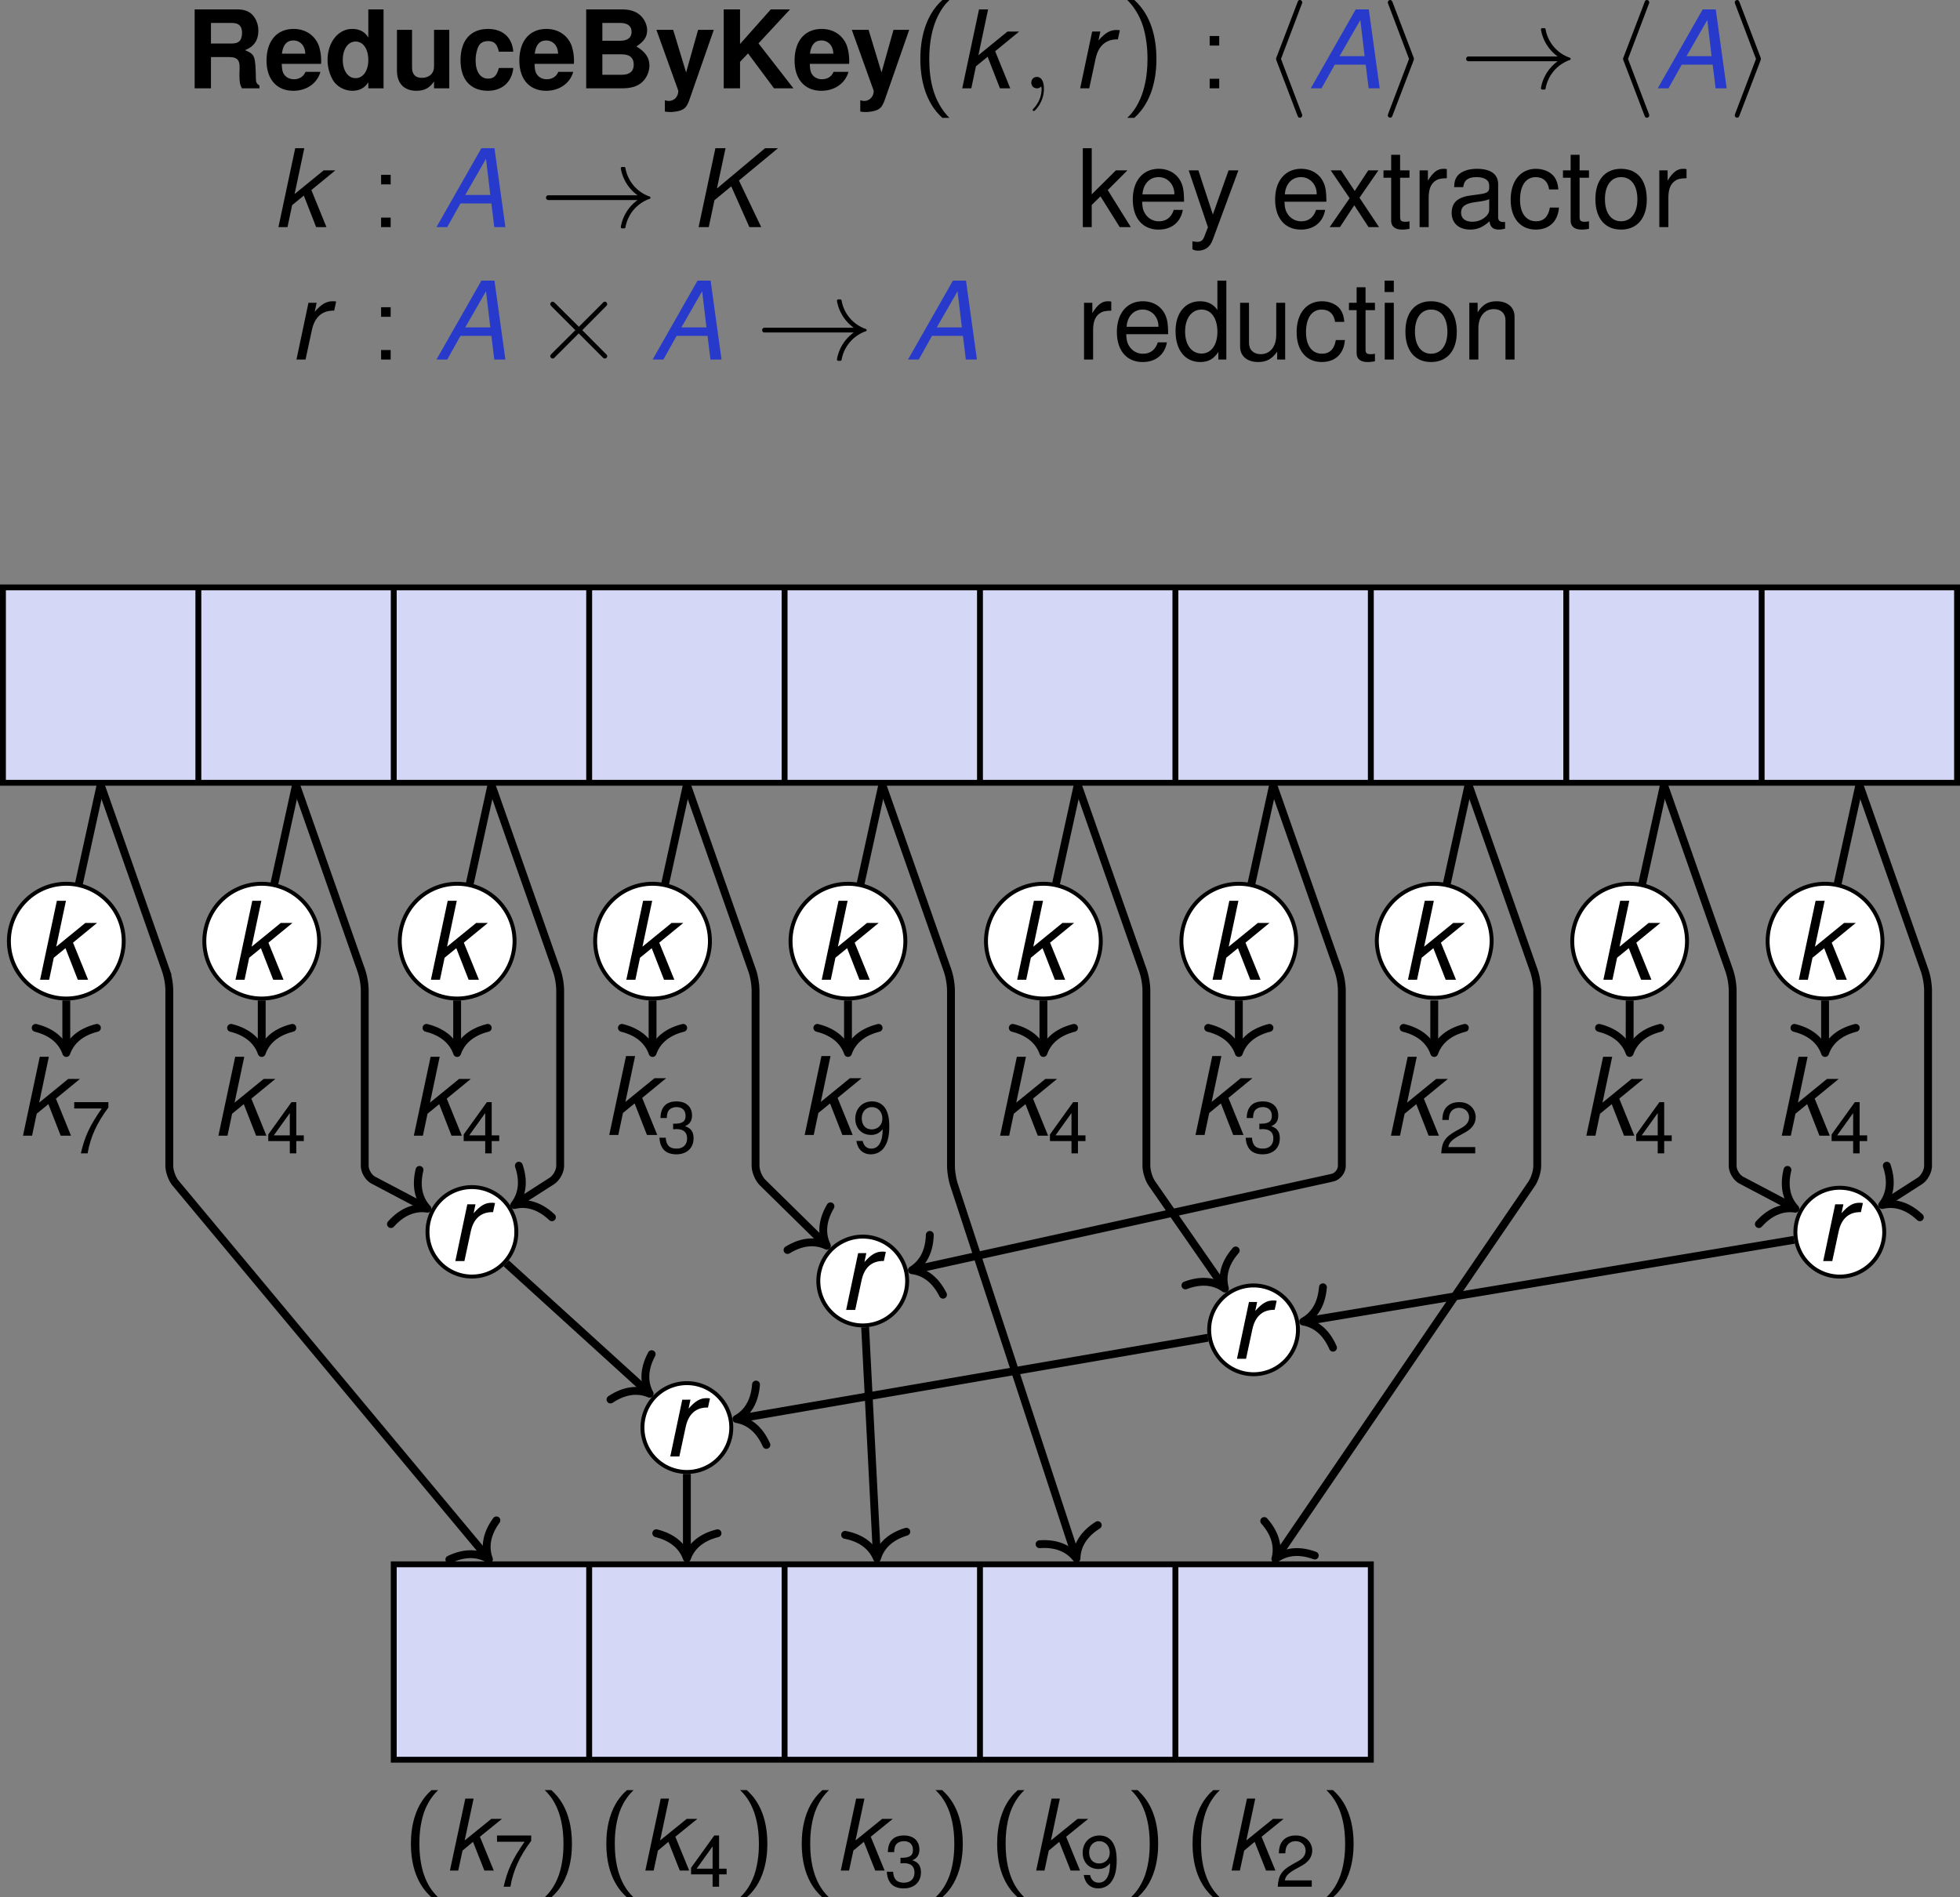 <svg xmlns="http://www.w3.org/2000/svg" xmlns:xlink="http://www.w3.org/1999/xlink" version="1.2" viewBox="0 0 199.023 192.691" height="256.922" width="265.364"><rect x="0" y="0" width="199.023" height="192.691" fill="#808080" stroke="none"/><defs><symbol id="b" overflow="visible"><path d="M5.766-2.484c.015-.141.015-.188.015-.266a5.06 5.06 0 00-.234-1.563C5.14-5.39 4.187-6.03 2.984-6.03c-1.703 0-2.75 1.218-2.75 3.218C.234-.905 1.281.25 2.954.25c1.343 0 2.421-.75 2.75-1.922H4.187c-.188.469-.61.75-1.172.75-.438 0-.797-.187-1.016-.515-.14-.22-.203-.485-.219-1.047zm-3.97-1.032c.11-.89.485-1.343 1.173-1.343.39 0 .734.187.953.5.14.218.219.437.25.843zm0 0"/></symbol><symbol id="v" overflow="visible"><path d="M4.266-5.766L2.672-1.28 1.203-5.766H.22L2.172.016l-.36.921c-.14.407-.343.563-.734.563-.125 0-.281-.031-.484-.063v.813c.187.11.375.14.61.14.296 0 .624-.093.859-.265.296-.219.453-.453.624-.922l2.579-6.969zm0 0"/></symbol><symbol id="c" overflow="visible"><path d="M4.453 0H6v-8.016H4.453v2.844c-.39-.594-.906-.86-1.64-.86-1.422 0-2.5 1.36-2.5 3.157 0 .797.25 1.61.64 2.188.406.562 1.14.937 1.86.937.734 0 1.25-.266 1.64-.86zM3.156-4.75c.781 0 1.297.75 1.297 1.89 0 1.079-.531 1.829-1.297 1.829-.765 0-1.297-.766-1.297-1.844 0-1.11.532-1.875 1.297-1.875zm0 0"/></symbol><symbol id="d" overflow="visible"><path d="M5.953 0v-5.938H4.406v3.72c0 .702-.484 1.155-1.234 1.155-.656 0-1-.343-1-1.062v-3.813H.64v4.141C.64-.5 1.359.25 2.625.25c.813 0 1.344-.297 1.781-.953V0zm0 0"/></symbol><symbol id="e" overflow="visible"><path d="M5.734-3.719C5.625-5.172 4.656-6.03 3.172-6.03 1.406-6.031.375-4.875.375-2.844.375-.89 1.391.25 3.156.25c1.438 0 2.438-.89 2.578-2.313H4.266c-.204.782-.5 1.079-1.094 1.079-.781 0-1.266-.704-1.266-1.86 0-.562.125-1.094.313-1.453.172-.328.515-.5.953-.5.625 0 .922.297 1.094 1.078zm0 0"/></symbol><symbol id="f" overflow="visible"><path d="M.906 0h3.61c.921 0 1.53-.172 2.015-.578.485-.406.797-1.094.797-1.735 0-.796-.437-1.421-1.328-1.937.781-.516 1.094-.969 1.094-1.656 0-.547-.282-1.14-.719-1.532-.484-.406-1.047-.578-1.89-.578H.905zm1.64-6.64h1.798c.765 0 1.172.312 1.172.906 0 .593-.407.906-1.172.906H2.547zm0 3.187h1.97c.812 0 1.218.36 1.218 1.047 0 .672-.406 1.031-1.218 1.031h-1.97zm0 0"/></symbol><symbol id="g" overflow="visible"><path d="M4.328-5.938L3.11-1.609 1.797-5.938H.094L2.313.234v.047c0 .563-.422 1-.954 1a1.14 1.14 0 01-.406-.078V2.36c.219.032.36.047.547.047.375 0 .844-.078 1.11-.187.421-.172.609-.422.859-1.125l2.453-7.032zm0 0"/></symbol><symbol id="h" overflow="visible"><path d="M2.469-2.688l.812-.859L5.921 0h1.97L4.344-4.563l3.203-3.453H5.594L2.469-4.5v-3.516H.813V0h1.656zm0 0"/></symbol><symbol id="i" overflow="visible"><path d="M3.172-8.969C1.39-7.359.937-4.938.937-2.984c0 2.093.516 4.437 2.235 5.984h.719C3.437 2.562 2.703 1.64 2.28.281c-.328-1.062-.437-2.172-.437-3.25 0-3.531 1.25-5.25 2.047-6zm0 0"/></symbol><symbol id="m" overflow="visible"><path d="M1.36 3c1.796-1.594 2.25-4.031 2.25-5.969 0-2.11-.516-4.453-2.25-6H.64c.47.438 1.204 1.36 1.626 2.719.312 1.063.437 2.172.437 3.266C2.703.53 1.453 2.266.641 3zm0 0"/></symbol><symbol id="n" overflow="visible"><path d="M2.11-5.313h-.97v.97h.97zM1.14-.968V0h.97v-.969zm0 0"/></symbol><symbol id="j" overflow="visible"><path d="M3.266-8.016h-.922L.64 0h.921l.47-2.234 1.187-.97L4.469 0h1.047L3.984-3.766l2.438-2H5.234L2.281-3.359zm0 0"/></symbol><symbol id="l" overflow="visible"><path d="M1.984-5.766L.766 0h.921l.641-2.984C2.61-4.328 3.391-5 4.594-4.97l.203-.922c-.14-.03-.234-.03-.36-.03-.625 0-1.125.28-1.812 1.062l.188-.907zm0 0"/></symbol><symbol id="p" overflow="visible"><path d="M5.766-2.406L6.062 0h1.125L6.079-8.016H4.75L.187 0h1.094l1.344-2.406zm-.11-.86H3.11l2.11-3.671zm0 0"/></symbol><symbol id="s" overflow="visible"><path d="M2.484-2.734l1.704-1.407L6.03 0h1.203L4.97-4.734l3.968-3.282H7.625l-4.89 4.094.874-4.094H2.58L.874 0h1.031zm0 0"/></symbol><symbol id="k" overflow="visible"><path d="M2.328.047c0-.688-.219-1.203-.719-1.203-.375 0-.562.312-.562.578 0 .25.172.578.578.578a.518.518 0 00.39-.156c.032-.016.047-.016.047-.016s.032.156.032.219c0 .39-.078 1.172-.766 1.953-.14.14-.14.188-.14.188 0 .062.062.124.125.124.093 0 1.015-.89 1.015-2.265zm0 0"/></symbol><symbol id="o" overflow="visible"><path d="M3.969 2.75s0-.078-.063-.219L1.812-2.984l2.094-5.532c.063-.14.063-.203.063-.203 0-.14-.11-.25-.235-.25-.156 0-.203.11-.25.25L1.375-3.203c-.063.14-.063.219-.063.219s0 .062.063.218L3.469 2.72c.062.156.094.265.265.265a.24.24 0 00.235-.234zm0 0"/></symbol><symbol id="q" overflow="visible"><path d="M3.328-2.984s0-.079-.062-.22l-2.094-5.5c-.063-.14-.094-.265-.266-.265-.125 0-.234.11-.234.25 0 0 0 .063.062.203l2.094 5.532L.734 2.53c-.062.14-.062.219-.062.219 0 .125.11.234.234.234.156 0 .203-.109.25-.234l2.11-5.516c.062-.156.062-.218.062-.218zm0 0"/></symbol><symbol id="r" overflow="visible"><path d="M11.266-2.984a.136.136 0 00-.094-.125A3.744 3.744 0 018.719-6c0-.063-.063-.11-.125-.11h-.219c-.063 0-.125.063-.125.157a4.259 4.259 0 001.703 2.719H.906c-.172 0-.25.125-.25.25 0 .109.078.234.25.234h9.047A4.259 4.259 0 008.25-.031c0 .11.063.156.125.156h.219c.062 0 .125-.047.125-.094a3.766 3.766 0 012.453-2.906c.047 0 .094-.047.094-.11zm0 0"/></symbol><symbol id="C" overflow="visible"><path d="M7.531-.344c0-.094-.031-.125-.156-.25L5-2.984l2.375-2.391c.125-.14.156-.156.156-.25 0-.14-.11-.25-.234-.25-.094 0-.156.047-.25.156l-2.39 2.39-2.407-2.39c-.14-.125-.156-.156-.25-.156-.125 0-.25.11-.25.25 0 .094.063.14.156.25l2.39 2.39-2.39 2.376c-.11.125-.156.187-.156.265 0 .125.125.235.25.235.094 0 .11-.016.25-.157l2.39-2.39 2.391 2.39c.11.125.188.157.266.157a.23.23 0 00.234-.235zm0 0"/></symbol><symbol id="t" overflow="visible"><path d="M1.547-8.016H.64V0h.906v-2.25l.89-.875L4.391 0h1.125L3.172-3.766l2-2H4L1.547-3.328zm0 0"/></symbol><symbol id="u" overflow="visible"><path d="M5.64-2.578c0-.875-.062-1.406-.234-1.828-.375-.953-1.25-1.516-2.328-1.516-1.61 0-2.64 1.219-2.64 3.11 0 1.906 1 3.062 2.624 3.062 1.313 0 2.235-.75 2.454-2h-.922c-.25.766-.766 1.156-1.5 1.156a1.61 1.61 0 01-1.39-.75c-.22-.328-.298-.656-.313-1.234zm-4.218-.75c.078-1.063.719-1.75 1.64-1.75.907 0 1.594.75 1.594 1.687v.063zm0 0"/></symbol><symbol id="a" overflow="visible"><path d="M2.531-3.172h1.89c.72 0 1.016.281 1.016.953v.313c-.015.218-.015.406-.015.531 0 .75.047.984.25 1.375h1.781v-.297c-.266-.14-.36-.312-.36-.656C7.048-3.328 7-3.438 5.985-3.875c.907-.344 1.36-1 1.36-1.984 0-.625-.235-1.22-.61-1.61-.359-.375-.875-.547-1.546-.547H.875V0h1.656zm0-1.375V-6.64h1.985c.484 0 .671.047.875.204.203.171.296.437.296.812 0 .39-.109.703-.296.86-.172.156-.391.218-.875.218zm0 0"/></symbol><symbol id="w" overflow="visible"><path d="M3.219-2.984L5.14-5.766H4.109L2.734-3.672l-1.39-2.094H.297l1.922 2.829L.188 0h1.046l1.454-2.219L4.14 0h1.062zm0 0"/></symbol><symbol id="x" overflow="visible"><path d="M2.797-5.766h-.953v-1.578H.937v1.578h-.78v.75h.78v4.36c0 .578.391.906 1.11.906.219 0 .437-.016.75-.078v-.766a1.786 1.786 0 01-.438.047c-.406 0-.515-.11-.515-.515v-3.954h.953zm0 0"/></symbol><symbol id="y" overflow="visible"><path d="M.766-5.766V0h.921v-2.984c0-.829.204-1.375.641-1.688.297-.219.563-.281 1.203-.297v-.922c-.156-.03-.234-.03-.36-.03-.593 0-1.03.343-1.562 1.202v-1.047zm0 0"/></symbol><symbol id="z" overflow="visible"><path d="M5.89-.531c-.109.015-.156.015-.202.015-.313 0-.5-.171-.5-.453v-3.39c0-1.016-.75-1.563-2.157-1.563-.844 0-1.531.234-1.922.656-.265.297-.375.641-.39 1.204h.922c.078-.704.5-1.016 1.343-1.016.829 0 1.297.297 1.297.86v.234c0 .39-.234.546-.953.64-1.297.172-1.5.203-1.86.36-.671.265-1 .78-1 1.53C.469-.405 1.189.25 2.36.25c.72 0 1.297-.25 1.954-.844.062.578.343.844.953.844.171 0 .328-.016.625-.094zM4.282-1.812c0 .312-.093.5-.36.75-.374.343-.827.515-1.374.515-.703 0-1.125-.344-1.125-.922 0-.61.406-.922 1.39-1.062.954-.125 1.157-.172 1.47-.313zm0 0"/></symbol><symbol id="A" overflow="visible"><path d="M5.188-3.828c-.047-.563-.172-.922-.391-1.25-.39-.531-1.094-.844-1.89-.844-1.548 0-2.563 1.219-2.563 3.14C.344-.921 1.328.25 2.89.25c1.375 0 2.25-.828 2.359-2.234h-.922c-.156.921-.625 1.39-1.406 1.39-1.016 0-1.625-.828-1.625-2.187 0-1.438.594-2.297 1.594-2.297.765 0 1.25.453 1.359 1.25zm0 0"/></symbol><symbol id="B" overflow="visible"><path d="M2.984-5.922c-1.609 0-2.593 1.14-2.593 3.078S1.359.25 3 .25c1.625 0 2.61-1.156 2.61-3.047 0-1.984-.954-3.125-2.626-3.125zM3-5.078c1.031 0 1.656.844 1.656 2.266 0 1.359-.64 2.218-1.656 2.218s-1.64-.844-1.64-2.25c0-1.375.624-2.234 1.64-2.234zm0 0"/></symbol><symbol id="D" overflow="visible"><path d="M5.438-8.016H4.53v2.985c-.39-.594-1-.89-1.765-.89-1.5 0-2.485 1.187-2.485 3.03C.281-.953 1.25.25 2.797.25c.797 0 1.344-.297 1.828-1.016V0h.813zM2.921-5.078c.984 0 1.61.89 1.61 2.266 0 1.328-.641 2.203-1.61 2.203C1.906-.61 1.25-1.5 1.25-2.844c0-1.344.656-2.234 1.672-2.234zm0 0"/></symbol><symbol id="E" overflow="visible"><path d="M5.297 0v-5.766H4.39V-2.5c0 1.188-.625 1.953-1.579 1.953-.718 0-1.187-.437-1.187-1.14v-4.079H.719v4.454C.719-.36 1.438.25 2.547.25c.86 0 1.39-.297 1.937-1.047V0zm0 0"/></symbol><symbol id="F" overflow="visible"><path d="M1.656-5.766H.734V0h.922zm0-2.25H.72v1.157h.937zm0 0"/></symbol><symbol id="G" overflow="visible"><path d="M.766-5.766V0h.921v-3.172c0-1.187.625-1.953 1.563-1.953.734 0 1.188.438 1.188 1.125v4h.921v-4.36c0-.952-.718-1.562-1.828-1.562-.86 0-1.406.328-1.922 1.125v-.969zm0 0"/></symbol><symbol id="H" overflow="visible"><path d="M3.813-5.203H.342v.64H3.14C1.906-2.796 1.406-1.703 1.016 0h.687c.281-1.656.938-3.094 2.11-4.656zm0 0"/></symbol><symbol id="I" overflow="visible"><path d="M2.39-1.25V0h.657v-1.25h.765v-.578h-.765v-3.375h-.485L.204-1.922v.672zm0-.578H.767L2.39-4.094zm0 0"/></symbol><symbol id="J" overflow="visible"><path d="M1.625-2.375h.078l.266-.016c.718 0 1.078.329 1.078.954 0 .64-.406 1.03-1.078 1.03C1.266-.406.922-.75.875-1.515h-.64c.03.422.109.688.234.922.25.5.765.766 1.484.766 1.063 0 1.75-.64 1.75-1.625 0-.656-.25-1.031-.875-1.234.485-.188.719-.563.719-1.079 0-.89-.594-1.437-1.578-1.437-1.047 0-1.61.578-1.625 1.687h.64c.016-.312.047-.5.125-.656.141-.281.47-.453.875-.453.563 0 .907.328.907.875 0 .375-.125.594-.407.703-.187.078-.406.11-.859.11zm0 0"/></symbol><symbol id="K" overflow="visible"><path d="M.39-1.188c.126.844.672 1.36 1.47 1.36.577 0 1.093-.281 1.39-.75.328-.5.484-1.14.484-2.078 0-.875-.14-1.438-.437-1.89-.297-.423-.75-.657-1.313-.657-1 0-1.703.734-1.703 1.766 0 .953.656 1.64 1.594 1.64.484 0 .844-.172 1.188-.578 0 1.266-.422 1.969-1.157 1.969-.453 0-.765-.281-.875-.781zm1.58-3.436c.61 0 1.062.484 1.062 1.172 0 .625-.453 1.094-1.078 1.094S.937-2.797.937-3.5c0-.656.438-1.125 1.032-1.125zm0 0"/></symbol><symbol id="L" overflow="visible"><path d="M3.703-.64H.97c.078-.422.312-.688.937-1.063l.735-.406C3.375-2.5 3.75-3.031 3.75-3.672c0-.437-.188-.828-.484-1.11-.313-.28-.688-.421-1.188-.421-.656 0-1.14.234-1.437.687-.172.266-.266.594-.282 1.125h.657c.015-.359.062-.562.156-.734.156-.313.5-.5.89-.5.579 0 1.016.406 1.016.969 0 .406-.234.765-.703 1.031l-.672.375C.625-1.64.313-1.14.25 0h3.453zm0 0"/></symbol><symbol id="M" overflow="visible"><path d="M2.953-8.172c-.344.313-1.078.985-1.578 2.328C.937-4.672.859-3.516.859-2.719.86.797 2.438 2.25 2.953 2.72h.672C3.094 2.203 1.719.797 1.719-2.72c0-.625.031-1.89.468-3.187.454-1.266 1.079-1.907 1.438-2.266zm0 0"/></symbol><symbol id="O" overflow="visible"><path d="M1.281 2.719C1.625 2.406 2.36 1.734 2.86.39c.438-1.172.516-2.329.516-3.11 0-3.531-1.578-4.984-2.094-5.453H.61c.532.516 1.907 1.922 1.907 5.453 0 .61-.032 1.875-.47 3.172C1.595 1.72.97 2.36.61 2.72zm0 0"/></symbol><symbol id="N" overflow="visible"><path d="M2.984-7.313h-.843L.578 0h.844l.437-2.031 1.063-.89L4.078 0h.953L3.625-3.438 5.859-5.25H4.781L2.078-3.062zm0 0"/></symbol></defs><use xlink:href="#a" x="20.862" y="12.632" width="100%" height="100%" transform="translate(-1.971 -3.663)"/><use xlink:href="#b" x="28.803" y="12.632" width="100%" height="100%" transform="translate(-1.971 -3.663)"/><use xlink:href="#c" x="34.918" y="12.632" width="100%" height="100%" transform="translate(-1.971 -3.663)"/><use xlink:href="#d" x="41.639" y="12.632" width="100%" height="100%" transform="translate(-1.971 -3.663)"/><use xlink:href="#e" x="48.359" y="12.632" width="100%" height="100%" transform="translate(-1.971 -3.663)"/><use xlink:href="#b" x="54.474" y="12.632" width="100%" height="100%" transform="translate(-1.971 -3.663)"/><use xlink:href="#f" x="60.589" y="12.632" width="100%" height="100%" transform="translate(-1.971 -3.663)"/><use xlink:href="#g" x="68.53" y="12.632" width="100%" height="100%" transform="translate(-1.971 -3.663)"/><use xlink:href="#h" x="74.646" y="12.632" width="100%" height="100%" transform="translate(-1.971 -3.663)"/><use height="100%" width="100%" y="12.632" x="82.422" xlink:href="#b" transform="translate(-1.971 -3.663)"/><use height="100%" width="100%" y="12.632" x="88.372" xlink:href="#g" transform="translate(-1.971 -3.663)"/><use height="100%" width="100%" y="12.632" x="94.487" xlink:href="#i" transform="translate(-1.971 -3.663)"/><use height="100%" width="100%" y="12.632" x="99.039" xlink:href="#j" transform="translate(-1.971 -3.663)"/><use height="100%" width="100%" y="12.632" x="105.644" xlink:href="#k" transform="translate(-1.971 -3.663)"/><use height="100%" width="100%" y="12.632" x="110.888" xlink:href="#l" transform="translate(-1.971 -3.663)"/><use height="100%" width="100%" y="12.632" x="115.788" xlink:href="#m" transform="translate(-1.971 -3.663)"/><use height="100%" width="100%" y="12.632" x="123.664" xlink:href="#n" transform="translate(-1.971 -3.663)"/><use height="100%" width="100%" y="12.632" x="130.234" xlink:href="#o" transform="translate(-1.971 -3.663)"/><use height="100%" width="100%" y="12.632" x="134.883" xlink:href="#p" transform="translate(-1.971 -3.663)" fill="#283acc"/><use height="100%" width="100%" y="12.632" x="142.219" xlink:href="#q" transform="translate(-1.971 -3.663)"/><use height="100%" width="100%" y="12.632" x="150.192" xlink:href="#r" transform="translate(-1.971 -3.663)"/><use height="100%" width="100%" y="12.632" x="165.471" xlink:href="#o" transform="translate(-1.971 -3.663)"/><use height="100%" width="100%" y="12.632" x="170.114" xlink:href="#p" transform="translate(-1.971 -3.663)" fill="#283acc"/><use height="100%" width="100%" y="12.632" x="177.45" xlink:href="#q" transform="translate(-1.971 -3.663)"/><use height="100%" width="100%" y="26.729" x="29.604" xlink:href="#j" transform="translate(-1.971 -3.663)"/><use height="100%" width="100%" y="26.729" x="39.529" xlink:href="#n" transform="translate(-1.971 -3.663)"/><use height="100%" width="100%" y="26.729" x="46.102" xlink:href="#p" transform="translate(-1.971 -3.663)" fill="#283acc"/><use height="100%" width="100%" y="26.729" x="56.759" xlink:href="#r" transform="translate(-1.971 -3.663)"/><use height="100%" width="100%" y="26.729" x="72.035" xlink:href="#s" transform="translate(-1.971 -3.663)"/><use height="100%" width="100%" y="26.729" x="111.281" xlink:href="#t" transform="translate(-1.971 -3.663)"/><use height="100%" width="100%" y="26.729" x="116.56" xlink:href="#u" transform="translate(-1.971 -3.663)"/><use height="100%" width="100%" y="26.729" x="122.456" xlink:href="#v" transform="translate(-1.971 -3.663)"/><use height="100%" width="100%" y="26.729" x="131.013" xlink:href="#u" transform="translate(-1.971 -3.663)"/><use xlink:href="#w" x="136.798" y="26.729" width="100%" height="100%" transform="translate(-1.971 -3.663)"/><use xlink:href="#x" x="142.297" y="26.729" width="100%" height="100%" transform="translate(-1.971 -3.663)"/><use xlink:href="#y" x="145.355" y="26.729" width="100%" height="100%" transform="translate(-1.971 -3.663)"/><use xlink:href="#z" x="148.908" y="26.729" width="100%" height="100%" transform="translate(-1.971 -3.663)"/><use xlink:href="#A" x="155.023" y="26.729" width="100%" height="100%" transform="translate(-1.971 -3.663)"/><use xlink:href="#x" x="160.522" y="26.729" width="100%" height="100%" transform="translate(-1.971 -3.663)"/><use xlink:href="#B" x="163.58" y="26.729" width="100%" height="100%" transform="translate(-1.971 -3.663)"/><use xlink:href="#y" x="169.695" y="26.729" width="100%" height="100%" transform="translate(-1.971 -3.663)"/><use height="100%" width="100%" y="40.179" x="31.309" xlink:href="#l" transform="translate(-1.971 -3.663)"/><use height="100%" width="100%" y="40.179" x="39.529" xlink:href="#n" transform="translate(-1.971 -3.663)"/><use height="100%" width="100%" y="40.179" x="46.102" xlink:href="#p" transform="translate(-1.971 -3.663)" fill="#283acc"/><use height="100%" width="100%" y="40.179" x="56.095" xlink:href="#C" transform="translate(-1.971 -3.663)"/><use height="100%" width="100%" y="40.179" x="68.05" xlink:href="#p" transform="translate(-1.971 -3.663)" fill="#283acc"/><use height="100%" width="100%" y="40.179" x="78.707" xlink:href="#r" transform="translate(-1.971 -3.663)"/><use height="100%" width="100%" y="40.179" x="93.983" xlink:href="#p" transform="translate(-1.971 -3.663)" fill="#283acc"/><use xlink:href="#y" x="111.281" y="40.179" width="100%" height="100%" transform="translate(-1.971 -3.663)"/><use xlink:href="#u" x="114.944" y="40.179" width="100%" height="100%" transform="translate(-1.971 -3.663)"/><use xlink:href="#D" x="121.059" y="40.179" width="100%" height="100%" transform="translate(-1.971 -3.663)"/><use xlink:href="#E" x="127.174" y="40.179" width="100%" height="100%" transform="translate(-1.971 -3.663)"/><use xlink:href="#A" x="133.289" y="40.179" width="100%" height="100%" transform="translate(-1.971 -3.663)"/><use xlink:href="#x" x="138.789" y="40.179" width="100%" height="100%" transform="translate(-1.971 -3.663)"/><use xlink:href="#F" x="141.846" y="40.179" width="100%" height="100%" transform="translate(-1.971 -3.663)"/><use xlink:href="#B" x="144.288" y="40.179" width="100%" height="100%" transform="translate(-1.971 -3.663)"/><use xlink:href="#G" x="150.403" y="40.179" width="100%" height="100%" transform="translate(-1.971 -3.663)"/><path d="M20.142 59.653H.299v19.844h19.843zm19.84 0h-19.84v19.844h19.84zm19.844 0H39.982v19.844h19.844zm19.843 0H59.827v19.844h19.842zm19.84 0h-19.84v19.844h19.84zm19.844 0H99.509v19.844h19.844zm19.844 0h-19.844v19.844h19.844zm19.844 0h-19.844v19.844h19.844zm19.84 0h-19.84v19.844h19.84zm19.843 0h-19.843v19.844h19.843zM59.826 158.868H39.982v19.844h19.844zm19.843 0H59.827v19.844h19.842zm19.84 0h-19.84v19.844h19.84zm19.844 0H99.509v19.844h19.844zm19.844 0h-19.844v19.844h19.844zm0 0" stroke-miterlimit="10" fill="#d4d7f5" stroke="#000" stroke-width=".598"/><path d="M10.22 79.708L6.904 94.802" stroke-miterlimit="10" fill="none" stroke="#000" stroke-width=".797"/><path d="M10.404 93.368c-1.926.055-3.008.88-3.586 1.824-.129-1.101-.77-2.304-2.492-3.16" stroke-miterlimit="10" fill="none" stroke="#000" stroke-width=".797" stroke-linecap="round" stroke-linejoin="round"/><path d="M12.56 95.579a5.825 5.825 0 00-5.828-5.824 5.825 5.825 0 00-5.828 5.824 5.828 5.828 0 0011.656 0zm0 0" stroke-miterlimit="10" fill="#fff" stroke="#000" stroke-width=".399"/><use height="100%" width="100%" y="103.162" x="5.401" xlink:href="#j" transform="translate(-1.971 -3.663)"/><path d="M30.06 79.708l-3.311 15.094" stroke-miterlimit="10" fill="none" stroke="#000" stroke-width=".797"/><path d="M30.248 93.368c-1.926.055-3.008.88-3.586 1.824-.133-1.101-.77-2.304-2.492-3.16" stroke-miterlimit="10" fill="none" stroke="#000" stroke-width=".797" stroke-linecap="round" stroke-linejoin="round"/><path d="M32.404 95.579a5.825 5.825 0 00-5.828-5.824 5.825 5.825 0 00-5.828 5.824 5.828 5.828 0 0011.656 0zm0 0" stroke-miterlimit="10" fill="#fff" stroke="#000" stroke-width=".399"/><use height="100%" width="100%" y="103.162" x="25.244" xlink:href="#j" transform="translate(-1.971 -3.663)"/><path d="M49.904 79.708l-3.316 15.094" stroke-miterlimit="10" fill="none" stroke="#000" stroke-width=".797"/><path d="M50.088 93.368c-1.922.055-3.004.88-3.586 1.824-.13-1.101-.766-2.304-2.489-3.16" stroke-miterlimit="10" fill="none" stroke="#000" stroke-width=".797" stroke-linecap="round" stroke-linejoin="round"/><path d="M52.248 95.579a5.825 5.825 0 00-5.828-5.824 5.825 5.825 0 00-5.828 5.824 5.828 5.828 0 0011.656 0zm0 0" stroke-miterlimit="10" fill="#fff" stroke="#000" stroke-width=".399"/><use height="100%" width="100%" y="103.162" x="45.086" xlink:href="#j" transform="translate(-1.971 -3.663)"/><path d="M69.748 79.708l-3.317 15.094" stroke-miterlimit="10" fill="none" stroke="#000" stroke-width=".797"/><path d="M69.931 93.368c-1.922.055-3.004.88-3.586 1.824-.129-1.101-.765-2.304-2.488-3.16" stroke-miterlimit="10" fill="none" stroke="#000" stroke-width=".797" stroke-linecap="round" stroke-linejoin="round"/><path d="M72.088 95.579a5.825 5.825 0 00-5.829-5.824 5.822 5.822 0 00-5.824 5.824 5.825 5.825 0 005.824 5.828 5.828 5.828 0 005.829-5.828zm0 0" stroke-miterlimit="10" fill="#fff" stroke="#000" stroke-width=".399"/><use height="100%" width="100%" y="103.162" x="64.929" xlink:href="#j" transform="translate(-1.971 -3.663)"/><path d="M89.592 79.708l-3.317 15.094" stroke-miterlimit="10" fill="none" stroke="#000" stroke-width=".797"/><path d="M89.775 93.368c-1.922.055-3.008.88-3.586 1.824-.129-1.101-.77-2.304-2.492-3.16" stroke-miterlimit="10" fill="none" stroke="#000" stroke-width=".797" stroke-linecap="round" stroke-linejoin="round"/><path d="M91.931 95.579a5.825 5.825 0 00-5.828-5.824 5.825 5.825 0 00-5.828 5.824 5.828 5.828 0 0011.656 0zm0 0" stroke-miterlimit="10" fill="#fff" stroke="#000" stroke-width=".399"/><use height="100%" width="100%" y="103.162" x="84.772" xlink:href="#j" transform="translate(-1.971 -3.663)"/><path d="M109.435 79.708l-3.316 15.094" stroke-miterlimit="10" fill="none" stroke="#000" stroke-width=".797"/><path d="M109.619 93.368c-1.922.055-3.008.88-3.586 1.824-.129-1.101-.77-2.304-2.492-3.16" stroke-miterlimit="10" fill="none" stroke="#000" stroke-width=".797" stroke-linecap="round" stroke-linejoin="round"/><path d="M111.775 95.579a5.825 5.825 0 00-5.828-5.824 5.825 5.825 0 00-5.828 5.824 5.828 5.828 0 0011.656 0zm0 0" stroke-miterlimit="10" fill="#fff" stroke="#000" stroke-width=".399"/><use height="100%" width="100%" y="103.162" x="104.615" xlink:href="#j" transform="translate(-1.971 -3.663)"/><path d="M129.279 79.708l-3.316 15.094" stroke-miterlimit="10" fill="none" stroke="#000" stroke-width=".797"/><path d="M129.463 93.368c-1.926.055-3.008.88-3.586 1.824-.133-1.101-.77-2.304-2.493-3.16" stroke-miterlimit="10" fill="none" stroke="#000" stroke-width=".797" stroke-linecap="round" stroke-linejoin="round"/><path d="M131.619 95.579a5.825 5.825 0 00-5.828-5.824 5.825 5.825 0 00-5.828 5.824 5.828 5.828 0 0011.656 0zm0 0" stroke-miterlimit="10" fill="#fff" stroke="#000" stroke-width=".399"/><use height="100%" width="100%" y="103.162" x="124.457" xlink:href="#j" transform="translate(-1.971 -3.663)"/><path d="M149.119 79.708l-3.317 15.094" stroke-miterlimit="10" fill="none" stroke="#000" stroke-width=".797"/><path d="M149.302 93.368c-1.921.055-3.003.88-3.582 1.824-.132-1.101-.77-2.304-2.492-3.16" stroke-miterlimit="10" fill="none" stroke="#000" stroke-width=".797" stroke-linecap="round" stroke-linejoin="round"/><path d="M151.463 95.579a5.825 5.825 0 00-5.829-5.824 5.825 5.825 0 00-5.828 5.824 5.829 5.829 0 0011.657 0zm0 0" stroke-miterlimit="10" fill="#fff" stroke="#000" stroke-width=".399"/><use height="100%" width="100%" y="103.162" x="144.3" xlink:href="#j" transform="translate(-1.971 -3.663)"/><path d="M168.963 79.708l-3.317 15.094" stroke-miterlimit="10" fill="none" stroke="#000" stroke-width=".797"/><path d="M169.146 93.368c-1.922.055-3.004.88-3.586 1.824-.129-1.101-.765-2.304-2.488-3.16" stroke-miterlimit="10" fill="none" stroke="#000" stroke-width=".797" stroke-linecap="round" stroke-linejoin="round"/><path d="M171.302 95.579a5.822 5.822 0 00-5.824-5.824 5.825 5.825 0 00-5.828 5.824 5.828 5.828 0 005.828 5.828 5.825 5.825 0 005.824-5.828zm0 0" stroke-miterlimit="10" fill="#fff" stroke="#000" stroke-width=".399"/><use height="100%" width="100%" y="103.162" x="164.143" xlink:href="#j" transform="translate(-1.971 -3.663)"/><path stroke-miterlimit="10" d="M188.806 79.708l-3.316 15.094" fill="none" stroke="#000" stroke-width=".797"/><path d="M188.989 93.368c-1.92.055-3.007.88-3.585 1.824-.129-1.101-.766-2.304-2.492-3.16" stroke-miterlimit="10" fill="none" stroke="#000" stroke-width=".797" stroke-linecap="round" stroke-linejoin="round"/><path d="M191.146 95.579a5.825 5.825 0 00-5.828-5.824 5.825 5.825 0 00-5.828 5.824 5.828 5.828 0 0011.656 0zm0 0" stroke-miterlimit="10" fill="#fff" stroke="#000" stroke-width=".399"/><use height="100%" width="100%" y="103.162" x="183.986" xlink:href="#j" transform="translate(-1.971 -3.663)"/><path d="M6.732 101.61v4.93" stroke-miterlimit="10" fill="none" stroke="#000" stroke-width=".797"/><path d="M9.842 104.387c-1.864.466-2.747 1.505-3.11 2.552-.363-1.047-1.246-2.086-3.11-2.551" stroke-miterlimit="10" fill="none" stroke="#000" stroke-width=".797" stroke-linecap="round" stroke-linejoin="round"/><use height="100%" width="100%" y="119.003" x="3.666" xlink:href="#j" transform="translate(-1.971 -3.663)"/><use height="100%" width="100%" y="120.796" x="9.165" xlink:href="#H" transform="translate(-1.971 -3.663)"/><path d="M26.576 101.607v4.933" stroke-miterlimit="10" fill="none" stroke="#000" stroke-width=".797"/><path d="M29.685 104.387c-1.867.466-2.746 1.505-3.11 2.552-.362-1.047-1.245-2.086-3.112-2.551" stroke-miterlimit="10" fill="none" stroke="#000" stroke-width=".797" stroke-linecap="round" stroke-linejoin="round"/><use height="100%" width="100%" y="119.003" x="23.509" xlink:href="#j" transform="translate(-1.971 -3.663)"/><use height="100%" width="100%" y="120.796" x="29.008" xlink:href="#I" transform="translate(-1.971 -3.663)"/><path d="M46.419 101.607v4.933" stroke-miterlimit="10" fill="none" stroke="#000" stroke-width=".797"/><path d="M49.529 104.387c-1.867.466-2.746 1.505-3.11 2.552-.363-1.047-1.245-2.086-3.113-2.551" stroke-miterlimit="10" fill="none" stroke="#000" stroke-width=".797" stroke-linecap="round" stroke-linejoin="round"/><use height="100%" width="100%" y="119.003" x="43.352" xlink:href="#j" transform="translate(-1.971 -3.663)"/><use height="100%" width="100%" y="120.796" x="48.851" xlink:href="#I" transform="translate(-1.971 -3.663)"/><path d="M66.263 101.607v4.933" stroke-miterlimit="10" fill="none" stroke="#000" stroke-width=".797"/><path d="M69.373 104.387c-1.867.466-2.746 1.505-3.11 2.552-.363-1.047-1.246-2.086-3.113-2.551" stroke-miterlimit="10" fill="none" stroke="#000" stroke-width=".797" stroke-linecap="round" stroke-linejoin="round"/><use height="100%" width="100%" y="118.928" x="63.195" xlink:href="#j" transform="translate(-1.971 -3.663)"/><use height="100%" width="100%" y="120.721" x="68.695" xlink:href="#J" transform="translate(-1.971 -3.663)"/><path d="M86.107 101.607v4.933" stroke-miterlimit="10" fill="none" stroke="#000" stroke-width=".797"/><path d="M89.217 104.387c-1.868.47-2.747 1.505-3.11 2.552-.363-1.047-1.246-2.086-3.113-2.551" stroke-miterlimit="10" fill="none" stroke="#000" stroke-width=".797" stroke-linecap="round" stroke-linejoin="round"/><use height="100%" width="100%" y="118.928" x="83.038" xlink:href="#j" transform="translate(-1.971 -3.663)"/><use height="100%" width="100%" y="120.721" x="88.538" xlink:href="#K" transform="translate(-1.971 -3.663)"/><path d="M105.951 101.607v4.933" stroke-miterlimit="10" fill="none" stroke="#000" stroke-width=".797"/><path d="M109.06 104.387c-1.867.47-2.746 1.505-3.11 2.552-.362-1.047-1.245-2.086-3.112-2.551" stroke-miterlimit="10" fill="none" stroke="#000" stroke-width=".797" stroke-linecap="round" stroke-linejoin="round"/><use height="100%" width="100%" y="119.003" x="102.882" xlink:href="#j" transform="translate(-1.971 -3.663)"/><use height="100%" width="100%" y="120.796" x="108.381" xlink:href="#I" transform="translate(-1.971 -3.663)"/><path d="M125.795 101.607v4.933" stroke-miterlimit="10" fill="none" stroke="#000" stroke-width=".797"/><path d="M128.904 104.387c-1.867.47-2.75 1.505-3.11 2.552-.363-1.047-1.245-2.086-3.113-2.551" stroke-miterlimit="10" fill="none" stroke="#000" stroke-width=".797" stroke-linecap="round" stroke-linejoin="round"/><use height="100%" width="100%" y="118.928" x="122.725" xlink:href="#j" transform="translate(-1.971 -3.663)"/><use height="100%" width="100%" y="120.721" x="128.224" xlink:href="#J" transform="translate(-1.971 -3.663)"/><path d="M145.639 101.607l-.005 4.933" stroke-miterlimit="10" fill="none" stroke="#000" stroke-width=".797"/><path d="M148.748 104.387c-1.867.47-2.75 1.505-3.114 2.552-.359-1.047-1.242-2.086-3.109-2.551" stroke-miterlimit="10" fill="none" stroke="#000" stroke-width=".797" stroke-linecap="round" stroke-linejoin="round"/><use height="100%" width="100%" y="119.003" x="142.568" xlink:href="#j" transform="translate(-1.971 -3.663)"/><use height="100%" width="100%" y="120.796" x="148.067" xlink:href="#L" transform="translate(-1.971 -3.663)"/><path d="M165.482 101.607l-.004 4.933" stroke-miterlimit="10" fill="none" stroke="#000" stroke-width=".797"/><path d="M168.591 104.387c-1.867.47-2.75 1.505-3.113 2.552-.363-1.047-1.242-2.086-3.11-2.551" stroke-miterlimit="10" fill="none" stroke="#000" stroke-width=".797" stroke-linecap="round" stroke-linejoin="round"/><use height="100%" width="100%" y="119.003" x="162.411" xlink:href="#j" transform="translate(-1.971 -3.663)"/><use height="100%" width="100%" y="120.796" x="167.91" xlink:href="#I" transform="translate(-1.971 -3.663)"/><path d="M185.322 101.607v4.933" stroke-miterlimit="10" fill="none" stroke="#000" stroke-width=".797"/><path d="M188.435 104.387c-1.867.47-2.75 1.505-3.113 2.552-.363-1.047-1.242-2.086-3.11-2.551" stroke-miterlimit="10" fill="none" stroke="#000" stroke-width=".797" stroke-linecap="round" stroke-linejoin="round"/><use height="100%" width="100%" y="119.003" x="182.254" xlink:href="#j" transform="translate(-1.971 -3.663)"/><use height="100%" width="100%" y="120.796" x="187.754" xlink:href="#I" transform="translate(-1.971 -3.663)"/><use height="100%" width="100%" y="193.634" x="42.837" xlink:href="#M" transform="translate(-1.971 -3.663)"/><use height="100%" width="100%" y="193.634" x="47.079" xlink:href="#N" transform="translate(-1.971 -3.663)"/><use height="100%" width="100%" y="195.271" x="52.097" xlink:href="#H" transform="translate(-1.971 -3.663)"/><use height="100%" width="100%" y="193.634" x="56.672" xlink:href="#O" transform="translate(-1.971 -3.663)"/><use height="100%" width="100%" y="193.634" x="62.679" xlink:href="#M" transform="translate(-1.971 -3.663)"/><use height="100%" width="100%" y="193.634" x="66.922" xlink:href="#N" transform="translate(-1.971 -3.663)"/><use height="100%" width="100%" y="195.271" x="71.94" xlink:href="#I" transform="translate(-1.971 -3.663)"/><use height="100%" width="100%" y="193.634" x="76.515" xlink:href="#O" transform="translate(-1.971 -3.663)"/><use height="100%" width="100%" y="193.634" x="82.522" xlink:href="#M" transform="translate(-1.971 -3.663)"/><use height="100%" width="100%" y="193.634" x="86.765" xlink:href="#N" transform="translate(-1.971 -3.663)"/><use height="100%" width="100%" y="195.271" x="91.783" xlink:href="#J" transform="translate(-1.971 -3.663)"/><use height="100%" width="100%" y="193.634" x="96.358" xlink:href="#O" transform="translate(-1.971 -3.663)"/><use height="100%" width="100%" y="193.634" x="102.365" xlink:href="#M" transform="translate(-1.971 -3.663)"/><use height="100%" width="100%" y="193.634" x="106.607" xlink:href="#N" transform="translate(-1.971 -3.663)"/><use height="100%" width="100%" y="195.271" x="111.626" xlink:href="#K" transform="translate(-1.971 -3.663)"/><use height="100%" width="100%" y="193.634" x="116.2" xlink:href="#O" transform="translate(-1.971 -3.663)"/><use height="100%" width="100%" y="193.634" x="122.208" xlink:href="#M" transform="translate(-1.971 -3.663)"/><use height="100%" width="100%" y="193.634" x="126.45" xlink:href="#N" transform="translate(-1.971 -3.663)"/><use height="100%" width="100%" y="195.27" x="131.468" xlink:href="#L" transform="translate(-1.971 -3.663)"/><use height="100%" width="100%" y="193.634" x="136.043" xlink:href="#O" transform="translate(-1.971 -3.663)"/><path d="M52.427 125.134a4.508 4.508 0 10-9.015 0 4.508 4.508 0 109.016 0zm0 0" stroke-miterlimit="10" fill="#fff" stroke="#000" stroke-width=".399"/><use height="100%" width="100%" y="131.734" x="47.441" xlink:href="#l" transform="translate(-1.971 -3.663)"/><path d="M30.06 79.704l6.645 18.906a6.9 6.9 0 01.332 1.934v17.852c0 .55.394 1.203.879 1.46l5.136 2.711" stroke-miterlimit="10" fill="none" stroke="#000" stroke-width=".797"/><path d="M42.599 118.81c-.457 1.867.051 3.132.805 3.941-1.094-.168-2.426.129-3.707 1.563" stroke-miterlimit="10" fill="none" stroke="#000" stroke-width=".797" stroke-linecap="round" stroke-linejoin="round"/><path d="M49.904 79.704l6.645 18.906a6.9 6.9 0 01.332 1.934v17.852c0 .55-.38 1.234-.84 1.535l-3.485 2.234" stroke-miterlimit="10" fill="none" stroke="#000" stroke-width=".797"/><path d="M56.045 123.622c-1.399-1.32-2.75-1.504-3.825-1.242.684-.871 1.082-2.172.465-3.996" stroke-miterlimit="10" fill="none" stroke="#000" stroke-width=".797" stroke-linecap="round" stroke-linejoin="round"/><path d="M191.329 125.134a4.51 4.51 0 10-9.02.005 4.51 4.51 0 009.02-.005zm0 0" stroke-miterlimit="10" fill="#fff" stroke="#000" stroke-width=".399"/><use height="100%" width="100%" y="131.734" x="186.338" xlink:href="#l" transform="translate(-1.971 -3.663)"/><path d="M168.963 79.704l6.644 18.906a6.9 6.9 0 01.332 1.934v17.852c0 .55.395 1.203.88 1.46l5.136 2.708" stroke-miterlimit="10" fill="none" stroke="#000" stroke-width=".797"/><path d="M181.502 118.81c-.457 1.867.047 3.132.804 3.941-1.093-.168-2.425.129-3.707 1.563" stroke-miterlimit="10" fill="none" stroke="#000" stroke-width=".797" stroke-linecap="round" stroke-linejoin="round"/><path stroke-miterlimit="10" d="M188.806 79.704l6.645 18.906a7.04 7.04 0 01.328 1.934v17.852c0 .55-.375 1.234-.836 1.535l-3.488 2.234" fill="none" stroke="#000" stroke-width=".797"/><path d="M194.947 123.622c-1.398-1.32-2.75-1.5-3.824-1.242.683-.871 1.082-2.172.465-3.996" stroke-miterlimit="10" fill="none" stroke="#000" stroke-width=".797" stroke-linecap="round" stroke-linejoin="round"/><path d="M131.799 135.056a4.507 4.507 0 00-4.508-4.508 4.507 4.507 0 00-4.508 4.508 4.508 4.508 0 109.016 0zm0 0" stroke-miterlimit="10" fill="#fff" stroke="#000" stroke-width=".399"/><use height="100%" width="100%" y="141.656" x="126.81" xlink:href="#l" transform="translate(-1.971 -3.663)"/><path d="M109.435 79.704l6.64 18.906a6.9 6.9 0 01.333 1.934v17.852c0 .55.254 1.363.57 1.812l7.172 10.328" stroke-miterlimit="10" fill="none" stroke="#000" stroke-width=".797"/><path d="M125.479 126.993c-1.266 1.45-1.4 2.805-1.098 3.871-.895-.652-2.211-1.004-4.012-.32" stroke-miterlimit="10" fill="none" stroke="#000" stroke-width=".797" stroke-linecap="round" stroke-linejoin="round"/><path d="M182.177 125.911l-49.453 8.242" stroke-miterlimit="10" fill="none" stroke="#000" stroke-width=".797"/><path d="M135.357 136.868c-.766-1.765-1.933-2.465-3.027-2.652.972-.527 1.851-1.566 2.004-3.484" stroke-miterlimit="10" fill="none" stroke="#000" stroke-width=".797" stroke-linecap="round" stroke-linejoin="round"/><path d="M74.256 144.977a4.51 4.51 0 10-9.02.004 4.51 4.51 0 009.02-.003zm0 0" stroke-miterlimit="10" fill="#fff" stroke="#000" stroke-width=".399"/><use height="100%" width="100%" y="151.577" x="69.267" xlink:href="#l" transform="translate(-1.971 -3.663)"/><path d="M51.404 128.302l14.27 12.972" stroke-miterlimit="10" fill="none" stroke="#000" stroke-width=".797"/><path d="M66.174 137.524c-.91 1.696-.735 3.047-.204 4.02-1.02-.437-2.378-.48-3.98.586" stroke-miterlimit="10" fill="none" stroke="#000" stroke-width=".797" stroke-linecap="round" stroke-linejoin="round"/><path d="M122.654 135.857l-47.48 8.187" stroke-miterlimit="10" fill="none" stroke="#000" stroke-width=".797"/><path d="M77.822 146.743c-.777-1.761-1.95-2.453-3.043-2.633.973-.535 1.844-1.578 1.988-3.5" stroke-miterlimit="10" fill="none" stroke="#000" stroke-width=".797" stroke-linecap="round" stroke-linejoin="round"/><path d="M69.748 149.689v8.175" stroke-miterlimit="10" fill="none" stroke="#000" stroke-width=".797"/><path d="M72.861 155.712c-1.867.465-2.75 1.504-3.113 2.55-.364-1.046-1.242-2.085-3.11-2.55" stroke-miterlimit="10" fill="none" stroke="#000" stroke-width=".797" stroke-linecap="round" stroke-linejoin="round"/><path d="M92.115 130.095a4.51 4.51 0 10-9.02.003 4.51 4.51 0 009.02-.003zm0 0" stroke-miterlimit="10" fill="#fff" stroke="#000" stroke-width=".399"/><use height="100%" width="100%" y="136.695" x="87.125" xlink:href="#l" transform="translate(-1.971 -3.663)"/><path d="M69.748 79.704l6.644 18.906c.184.516.328 1.383.328 1.934v17.852c0 .55.32 1.308.711 1.695l6.25 6.144" stroke-miterlimit="10" fill="none" stroke="#000" stroke-width=".797"/><path d="M84.329 122.509c-.976 1.656-.855 3.016-.363 4.008-1-.477-2.359-.575-4 .43" stroke-miterlimit="10" fill="none" stroke="#000" stroke-width=".797" stroke-linecap="round" stroke-linejoin="round"/><path d="M129.279 79.704l6.64 18.906a6.9 6.9 0 01.333 1.934v17.852c0 .55-.438 1.09-.973 1.21l-42.297 9.305" stroke-miterlimit="10" fill="none" stroke="#000" stroke-width=".797"/><path d="M95.756 131.489c-.86-1.722-2.063-2.359-3.16-2.492.94-.578 1.765-1.66 1.82-3.586" stroke-miterlimit="10" fill="none" stroke="#000" stroke-width=".797" stroke-linecap="round" stroke-linejoin="round"/><path d="M87.849 134.797l1.184 23.067" stroke-miterlimit="10" fill="none" stroke="#000" stroke-width=".797"/><path d="M92.029 155.556c-1.84.558-2.668 1.64-2.977 2.707-.418-1.028-1.351-2.02-3.238-2.39" stroke-miterlimit="10" fill="none" stroke="#000" stroke-width=".797" stroke-linecap="round" stroke-linejoin="round"/><path d="M10.22 79.704l6.641 18.906a6.9 6.9 0 01.332 1.934v17.852c0 .55.285 1.34.637 1.761l31.566 37.89" stroke-miterlimit="10" fill="none" stroke="#000" stroke-width=".797"/><path d="M50.408 154.403c-1.137 1.551-1.149 2.914-.758 3.95-.95-.57-2.289-.805-4.023.03" stroke-miterlimit="10" fill="none" stroke="#000" stroke-width=".797" stroke-linecap="round" stroke-linejoin="round"/><path d="M89.592 79.704l6.644 18.906a7.04 7.04 0 01.328 1.934v17.852c0 .55.14 1.418.313 1.941l12.308 37.566" stroke-miterlimit="10" fill="none" stroke="#000" stroke-width=".797"/><path d="M111.47 154.887c-1.629 1.024-2.14 2.286-2.16 3.395-.672-.882-1.832-1.593-3.75-1.457" stroke-miterlimit="10" fill="none" stroke="#000" stroke-width=".797" stroke-linecap="round" stroke-linejoin="round"/><path d="M149.119 79.704l6.644 18.906a6.9 6.9 0 01.332 1.934v17.852c0 .55-.253 1.363-.562 1.816l-25.805 37.79" stroke-miterlimit="10" fill="none" stroke="#000" stroke-width=".797"/><path d="M133.509 157.977c-1.804-.667-3.117-.304-4.007.352.289-1.066.148-2.422-1.13-3.86" stroke-miterlimit="10" fill="none" stroke="#000" stroke-width=".797" stroke-linecap="round" stroke-linejoin="round"/></svg>